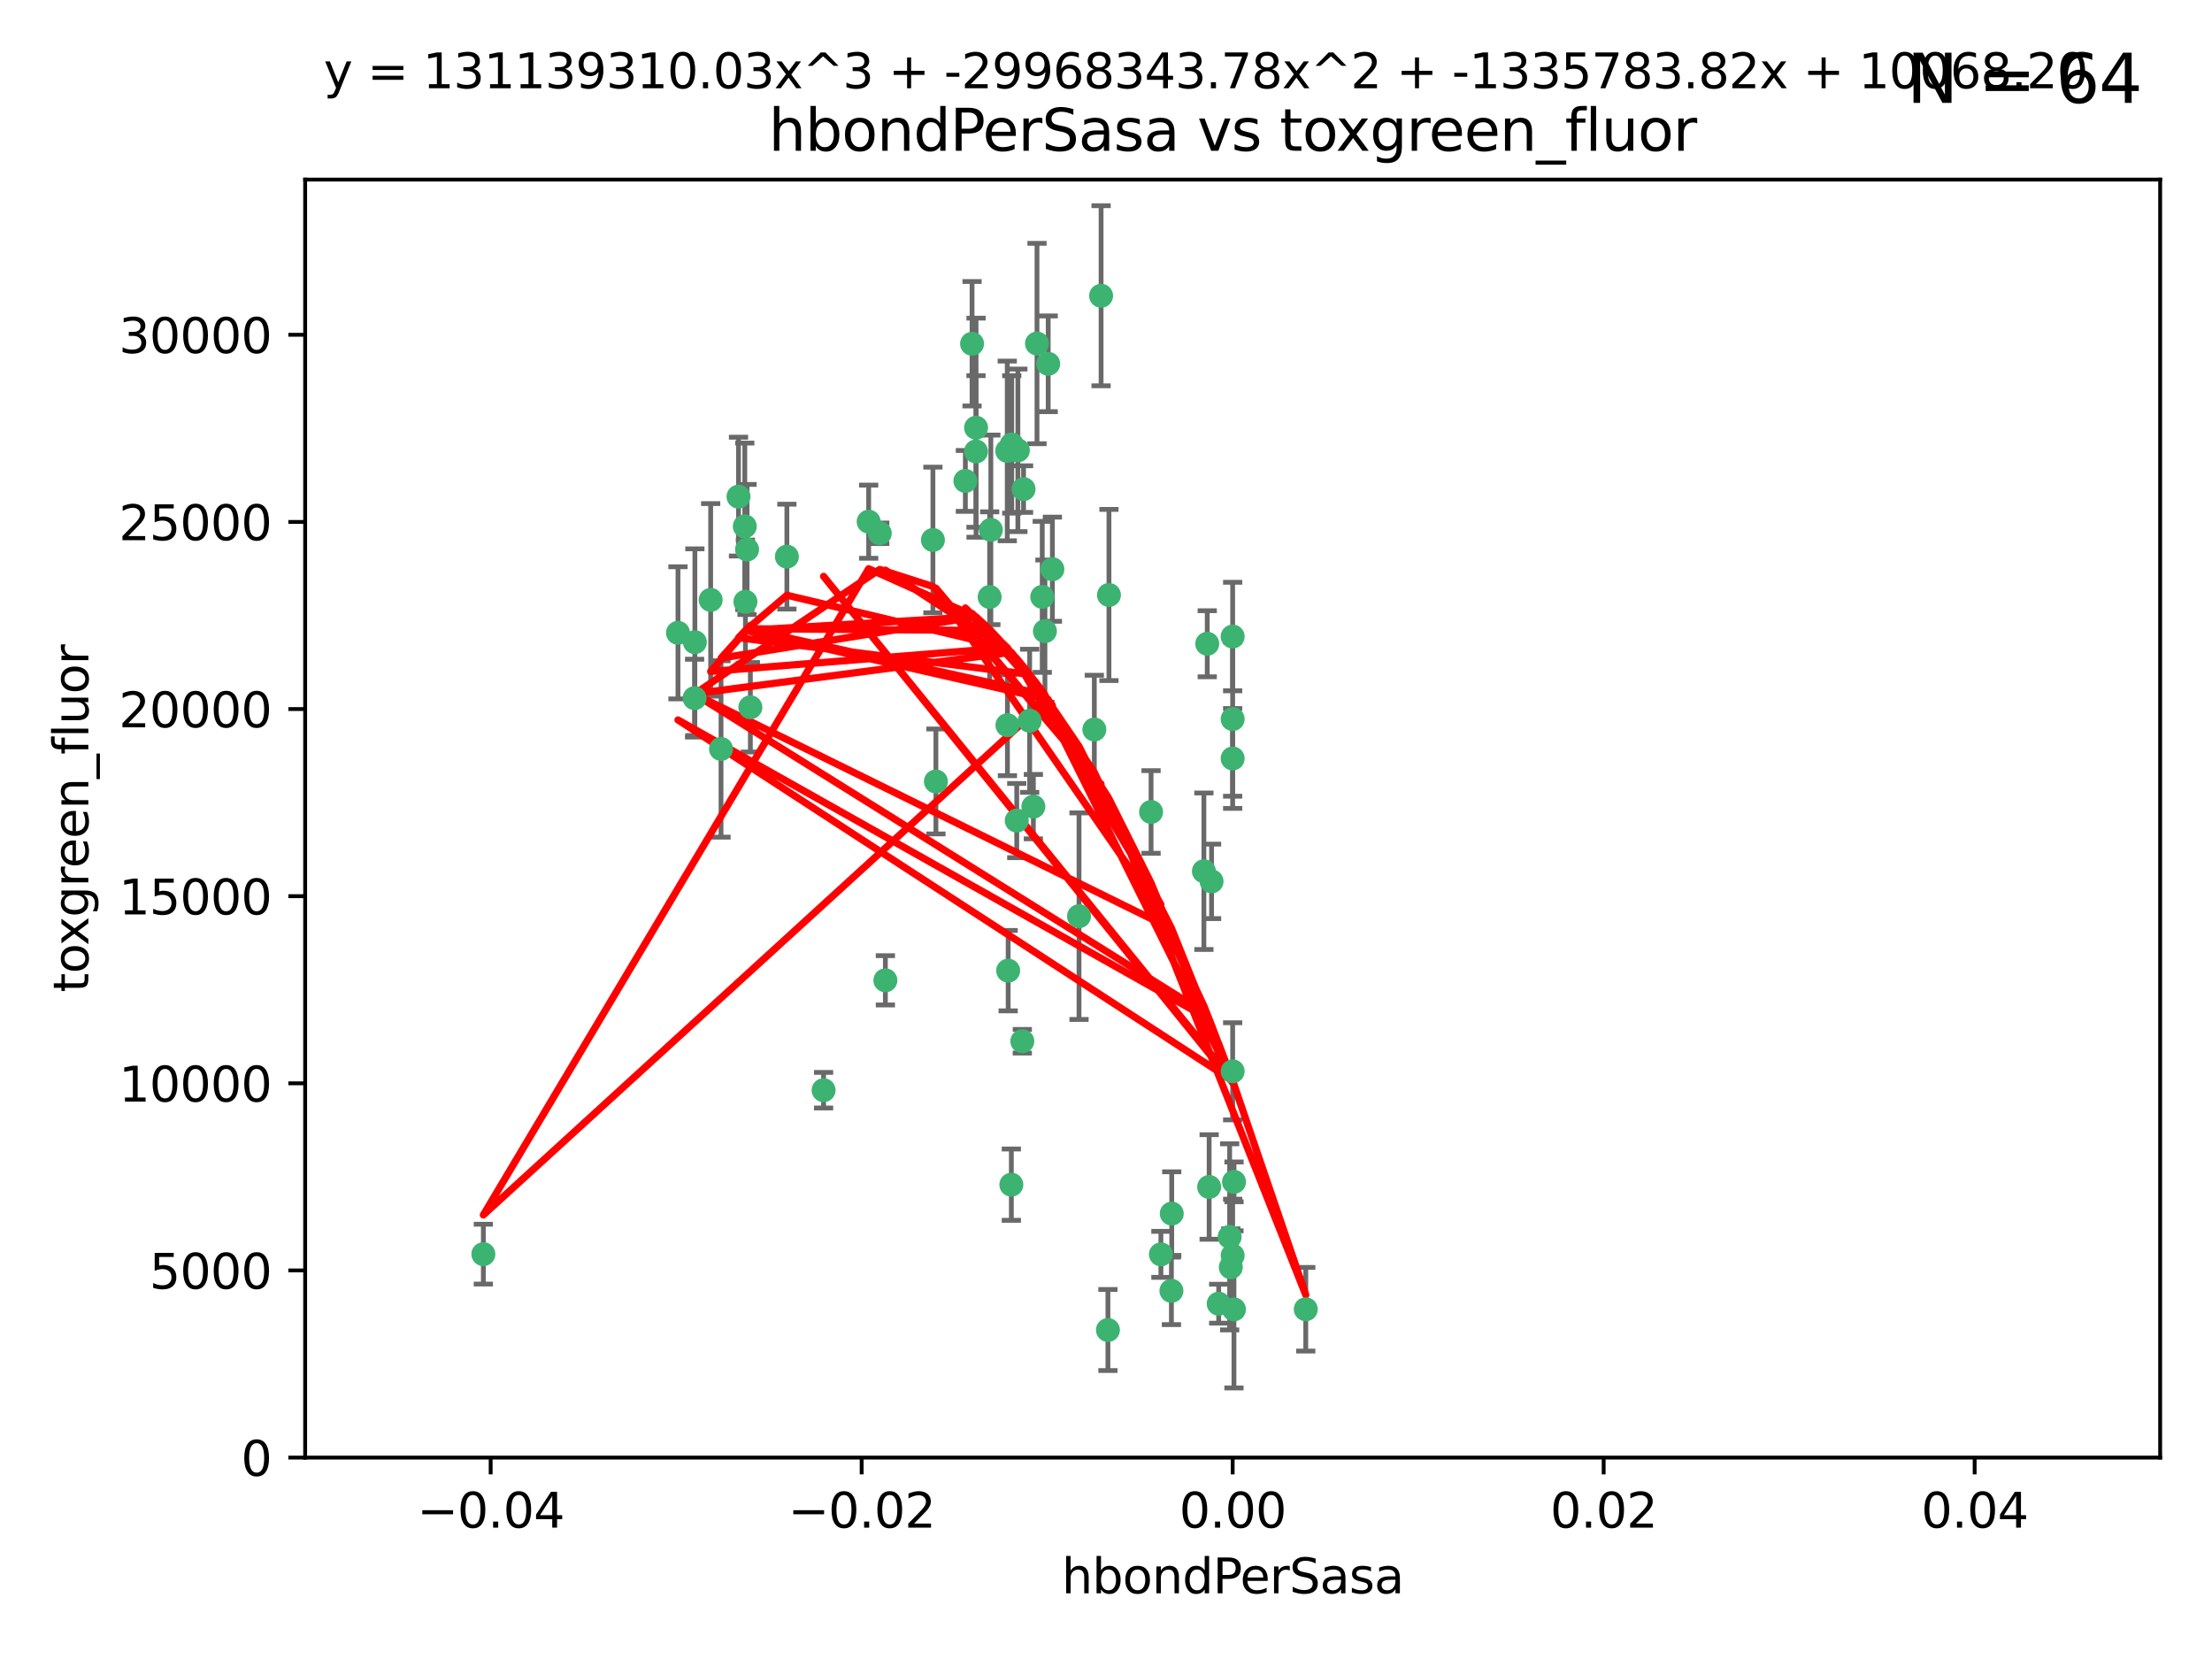 <?xml version="1.0" encoding="utf-8" standalone="no"?>
<!DOCTYPE svg PUBLIC "-//W3C//DTD SVG 1.1//EN"
  "http://www.w3.org/Graphics/SVG/1.1/DTD/svg11.dtd">
<svg xmlns:xlink="http://www.w3.org/1999/xlink" width="460.8pt" height="345.6pt" viewBox="0 0 460.8 345.6" xmlns="http://www.w3.org/2000/svg" version="1.1">
 <defs>
  <style type="text/css">*{stroke-linejoin: round; stroke-linecap: butt}</style>
 </defs>
 <g id="figure_1">
  <g id="patch_1">
   <path d="M 0 345.6 
L 460.8 345.6 
L 460.8 0 
L 0 0 
z
" style="fill: #ffffff"/>
  </g>
  <g id="axes_1">
   <g id="patch_2">
    <path d="M 63.571 303.64 
L 450 303.64 
L 450 37.411 
L 63.571 37.411 
z
" style="fill: #ffffff"/>
   </g>
   <g id="PathCollection_1">
    <defs>
     <path id="m642d49c613" d="M 0 1.118 
C 0.297 1.118 0.581 1 0.791 0.791 
C 1 0.581 1.118 0.297 1.118 0 
C 1.118 -0.297 1 -0.581 0.791 -0.791 
C 0.581 -1 0.297 -1.118 0 -1.118 
C -0.297 -1.118 -0.581 -1 -0.791 -0.791 
C -1 -0.581 -1.118 -0.297 -1.118 0 
C -1.118 0.297 -1 0.581 -0.791 0.791 
C -0.581 1 -0.297 1.118 0 1.118 
z
" style="stroke: #3cb371"/>
    </defs>
    <g clip-path="url(#p8beba8be7f)">
     <use xlink:href="#m642d49c613" x="216.026" y="71.562" style="fill: #3cb371; stroke: #3cb371"/>
     <use xlink:href="#m642d49c613" x="217.677" y="131.48" style="fill: #3cb371; stroke: #3cb371"/>
     <use xlink:href="#m642d49c613" x="155.626" y="114.467" style="fill: #3cb371; stroke: #3cb371"/>
     <use xlink:href="#m642d49c613" x="206.411" y="110.38" style="fill: #3cb371; stroke: #3cb371"/>
     <use xlink:href="#m642d49c613" x="203.329" y="89.097" style="fill: #3cb371; stroke: #3cb371"/>
     <use xlink:href="#m642d49c613" x="180.96" y="108.676" style="fill: #3cb371; stroke: #3cb371"/>
     <use xlink:href="#m642d49c613" x="100.691" y="261.259" style="fill: #3cb371; stroke: #3cb371"/>
     <use xlink:href="#m642d49c613" x="218.359" y="75.786" style="fill: #3cb371; stroke: #3cb371"/>
     <use xlink:href="#m642d49c613" x="155.286" y="125.356" style="fill: #3cb371; stroke: #3cb371"/>
     <use xlink:href="#m642d49c613" x="203.319" y="94.046" style="fill: #3cb371; stroke: #3cb371"/>
     <use xlink:href="#m642d49c613" x="150.202" y="156.019" style="fill: #3cb371; stroke: #3cb371"/>
     <use xlink:href="#m642d49c613" x="156.315" y="147.335" style="fill: #3cb371; stroke: #3cb371"/>
     <use xlink:href="#m642d49c613" x="148.044" y="124.965" style="fill: #3cb371; stroke: #3cb371"/>
     <use xlink:href="#m642d49c613" x="209.828" y="93.933" style="fill: #3cb371; stroke: #3cb371"/>
     <use xlink:href="#m642d49c613" x="163.922" y="115.953" style="fill: #3cb371; stroke: #3cb371"/>
     <use xlink:href="#m642d49c613" x="155.154" y="109.646" style="fill: #3cb371; stroke: #3cb371"/>
     <use xlink:href="#m642d49c613" x="153.844" y="103.453" style="fill: #3cb371; stroke: #3cb371"/>
     <use xlink:href="#m642d49c613" x="214.498" y="150.153" style="fill: #3cb371; stroke: #3cb371"/>
     <use xlink:href="#m642d49c613" x="212.043" y="93.812" style="fill: #3cb371; stroke: #3cb371"/>
     <use xlink:href="#m642d49c613" x="206.164" y="124.367" style="fill: #3cb371; stroke: #3cb371"/>
     <use xlink:href="#m642d49c613" x="211.807" y="170.94" style="fill: #3cb371; stroke: #3cb371"/>
     <use xlink:href="#m642d49c613" x="201.107" y="100.184" style="fill: #3cb371; stroke: #3cb371"/>
     <use xlink:href="#m642d49c613" x="219.231" y="118.577" style="fill: #3cb371; stroke: #3cb371"/>
     <use xlink:href="#m642d49c613" x="210.768" y="92.588" style="fill: #3cb371; stroke: #3cb371"/>
     <use xlink:href="#m642d49c613" x="241.838" y="261.303" style="fill: #3cb371; stroke: #3cb371"/>
     <use xlink:href="#m642d49c613" x="213.226" y="101.886" style="fill: #3cb371; stroke: #3cb371"/>
     <use xlink:href="#m642d49c613" x="217.118" y="124.337" style="fill: #3cb371; stroke: #3cb371"/>
     <use xlink:href="#m642d49c613" x="202.496" y="71.61" style="fill: #3cb371; stroke: #3cb371"/>
     <use xlink:href="#m642d49c613" x="209.868" y="151.067" style="fill: #3cb371; stroke: #3cb371"/>
     <use xlink:href="#m642d49c613" x="210.018" y="202.203" style="fill: #3cb371; stroke: #3cb371"/>
     <use xlink:href="#m642d49c613" x="184.442" y="204.22" style="fill: #3cb371; stroke: #3cb371"/>
     <use xlink:href="#m642d49c613" x="210.682" y="246.787" style="fill: #3cb371; stroke: #3cb371"/>
     <use xlink:href="#m642d49c613" x="144.756" y="133.776" style="fill: #3cb371; stroke: #3cb371"/>
     <use xlink:href="#m642d49c613" x="183.273" y="111.087" style="fill: #3cb371; stroke: #3cb371"/>
     <use xlink:href="#m642d49c613" x="194.344" y="112.487" style="fill: #3cb371; stroke: #3cb371"/>
     <use xlink:href="#m642d49c613" x="229.376" y="61.614" style="fill: #3cb371; stroke: #3cb371"/>
     <use xlink:href="#m642d49c613" x="194.968" y="162.792" style="fill: #3cb371; stroke: #3cb371"/>
     <use xlink:href="#m642d49c613" x="244.095" y="252.814" style="fill: #3cb371; stroke: #3cb371"/>
     <use xlink:href="#m642d49c613" x="144.699" y="145.439" style="fill: #3cb371; stroke: #3cb371"/>
     <use xlink:href="#m642d49c613" x="251.49" y="134.104" style="fill: #3cb371; stroke: #3cb371"/>
     <use xlink:href="#m642d49c613" x="251.887" y="247.267" style="fill: #3cb371; stroke: #3cb371"/>
     <use xlink:href="#m642d49c613" x="141.236" y="131.829" style="fill: #3cb371; stroke: #3cb371"/>
     <use xlink:href="#m642d49c613" x="256.786" y="132.603" style="fill: #3cb371; stroke: #3cb371"/>
     <use xlink:href="#m642d49c613" x="215.269" y="168.036" style="fill: #3cb371; stroke: #3cb371"/>
     <use xlink:href="#m642d49c613" x="224.78" y="190.856" style="fill: #3cb371; stroke: #3cb371"/>
     <use xlink:href="#m642d49c613" x="244.027" y="268.906" style="fill: #3cb371; stroke: #3cb371"/>
     <use xlink:href="#m642d49c613" x="256.397" y="263.993" style="fill: #3cb371; stroke: #3cb371"/>
     <use xlink:href="#m642d49c613" x="253.875" y="271.584" style="fill: #3cb371; stroke: #3cb371"/>
     <use xlink:href="#m642d49c613" x="230.801" y="277.063" style="fill: #3cb371; stroke: #3cb371"/>
     <use xlink:href="#m642d49c613" x="212.966" y="216.908" style="fill: #3cb371; stroke: #3cb371"/>
     <use xlink:href="#m642d49c613" x="227.97" y="151.97" style="fill: #3cb371; stroke: #3cb371"/>
     <use xlink:href="#m642d49c613" x="250.795" y="181.494" style="fill: #3cb371; stroke: #3cb371"/>
     <use xlink:href="#m642d49c613" x="252.392" y="183.606" style="fill: #3cb371; stroke: #3cb371"/>
     <use xlink:href="#m642d49c613" x="257.056" y="272.768" style="fill: #3cb371; stroke: #3cb371"/>
     <use xlink:href="#m642d49c613" x="256.786" y="223.176" style="fill: #3cb371; stroke: #3cb371"/>
     <use xlink:href="#m642d49c613" x="256.159" y="257.661" style="fill: #3cb371; stroke: #3cb371"/>
     <use xlink:href="#m642d49c613" x="256.786" y="149.795" style="fill: #3cb371; stroke: #3cb371"/>
     <use xlink:href="#m642d49c613" x="256.786" y="261.551" style="fill: #3cb371; stroke: #3cb371"/>
     <use xlink:href="#m642d49c613" x="272.013" y="272.741" style="fill: #3cb371; stroke: #3cb371"/>
     <use xlink:href="#m642d49c613" x="231.015" y="123.943" style="fill: #3cb371; stroke: #3cb371"/>
     <use xlink:href="#m642d49c613" x="239.788" y="169.147" style="fill: #3cb371; stroke: #3cb371"/>
     <use xlink:href="#m642d49c613" x="257.069" y="246.204" style="fill: #3cb371; stroke: #3cb371"/>
     <use xlink:href="#m642d49c613" x="171.569" y="227.107" style="fill: #3cb371; stroke: #3cb371"/>
     <use xlink:href="#m642d49c613" x="256.786" y="157.999" style="fill: #3cb371; stroke: #3cb371"/>
    </g>
   </g>
   <g id="matplotlib.axis_1">
    <g id="xtick_1">
     <g id="line2d_1">
      <defs>
       <path id="mda2a716494" d="M 0 0 
L 0 3.5 
" style="stroke: #000000; stroke-width: 0.8"/>
      </defs>
      <g>
       <use xlink:href="#mda2a716494" x="102.214" y="303.64" style="stroke: #000000; stroke-width: 0.8"/>
      </g>
     </g>
     <g id="text_1">
      <!-- −0.04 -->
      <g transform="translate(86.891 318.238)scale(0.1 -0.1)">
       <defs>
        <path id="DejaVuSans-2212" d="M 678 2272 
L 4684 2272 
L 4684 1741 
L 678 1741 
L 678 2272 
z
" transform="scale(0.016)"/>
        <path id="DejaVuSans-30" d="M 2034 4250 
Q 1547 4250 1301 3770 
Q 1056 3291 1056 2328 
Q 1056 1369 1301 889 
Q 1547 409 2034 409 
Q 2525 409 2770 889 
Q 3016 1369 3016 2328 
Q 3016 3291 2770 3770 
Q 2525 4250 2034 4250 
z
M 2034 4750 
Q 2819 4750 3233 4129 
Q 3647 3509 3647 2328 
Q 3647 1150 3233 529 
Q 2819 -91 2034 -91 
Q 1250 -91 836 529 
Q 422 1150 422 2328 
Q 422 3509 836 4129 
Q 1250 4750 2034 4750 
z
" transform="scale(0.016)"/>
        <path id="DejaVuSans-2e" d="M 684 794 
L 1344 794 
L 1344 0 
L 684 0 
L 684 794 
z
" transform="scale(0.016)"/>
        <path id="DejaVuSans-34" d="M 2419 4116 
L 825 1625 
L 2419 1625 
L 2419 4116 
z
M 2253 4666 
L 3047 4666 
L 3047 1625 
L 3713 1625 
L 3713 1100 
L 3047 1100 
L 3047 0 
L 2419 0 
L 2419 1100 
L 313 1100 
L 313 1709 
L 2253 4666 
z
" transform="scale(0.016)"/>
       </defs>
       <use xlink:href="#DejaVuSans-2212"/>
       <use xlink:href="#DejaVuSans-30" x="83.789"/>
       <use xlink:href="#DejaVuSans-2e" x="147.412"/>
       <use xlink:href="#DejaVuSans-30" x="179.199"/>
       <use xlink:href="#DejaVuSans-34" x="242.822"/>
      </g>
     </g>
    </g>
    <g id="xtick_2">
     <g id="line2d_2">
      <g>
       <use xlink:href="#mda2a716494" x="179.5" y="303.64" style="stroke: #000000; stroke-width: 0.8"/>
      </g>
     </g>
     <g id="text_2">
      <!-- −0.02 -->
      <g transform="translate(164.177 318.238)scale(0.1 -0.1)">
       <defs>
        <path id="DejaVuSans-32" d="M 1228 531 
L 3431 531 
L 3431 0 
L 469 0 
L 469 531 
Q 828 903 1448 1529 
Q 2069 2156 2228 2338 
Q 2531 2678 2651 2914 
Q 2772 3150 2772 3378 
Q 2772 3750 2511 3984 
Q 2250 4219 1831 4219 
Q 1534 4219 1204 4116 
Q 875 4013 500 3803 
L 500 4441 
Q 881 4594 1212 4672 
Q 1544 4750 1819 4750 
Q 2544 4750 2975 4387 
Q 3406 4025 3406 3419 
Q 3406 3131 3298 2873 
Q 3191 2616 2906 2266 
Q 2828 2175 2409 1742 
Q 1991 1309 1228 531 
z
" transform="scale(0.016)"/>
       </defs>
       <use xlink:href="#DejaVuSans-2212"/>
       <use xlink:href="#DejaVuSans-30" x="83.789"/>
       <use xlink:href="#DejaVuSans-2e" x="147.412"/>
       <use xlink:href="#DejaVuSans-30" x="179.199"/>
       <use xlink:href="#DejaVuSans-32" x="242.822"/>
      </g>
     </g>
    </g>
    <g id="xtick_3">
     <g id="line2d_3">
      <g>
       <use xlink:href="#mda2a716494" x="256.786" y="303.64" style="stroke: #000000; stroke-width: 0.8"/>
      </g>
     </g>
     <g id="text_3">
      <!-- 0.00 -->
      <g transform="translate(245.653 318.238)scale(0.1 -0.1)">
       <use xlink:href="#DejaVuSans-30"/>
       <use xlink:href="#DejaVuSans-2e" x="63.623"/>
       <use xlink:href="#DejaVuSans-30" x="95.41"/>
       <use xlink:href="#DejaVuSans-30" x="159.033"/>
      </g>
     </g>
    </g>
    <g id="xtick_4">
     <g id="line2d_4">
      <g>
       <use xlink:href="#mda2a716494" x="334.071" y="303.64" style="stroke: #000000; stroke-width: 0.8"/>
      </g>
     </g>
     <g id="text_4">
      <!-- 0.02 -->
      <g transform="translate(322.939 318.238)scale(0.1 -0.1)">
       <use xlink:href="#DejaVuSans-30"/>
       <use xlink:href="#DejaVuSans-2e" x="63.623"/>
       <use xlink:href="#DejaVuSans-30" x="95.41"/>
       <use xlink:href="#DejaVuSans-32" x="159.033"/>
      </g>
     </g>
    </g>
    <g id="xtick_5">
     <g id="line2d_5">
      <g>
       <use xlink:href="#mda2a716494" x="411.357" y="303.64" style="stroke: #000000; stroke-width: 0.8"/>
      </g>
     </g>
     <g id="text_5">
      <!-- 0.04 -->
      <g transform="translate(400.224 318.238)scale(0.1 -0.1)">
       <use xlink:href="#DejaVuSans-30"/>
       <use xlink:href="#DejaVuSans-2e" x="63.623"/>
       <use xlink:href="#DejaVuSans-30" x="95.41"/>
       <use xlink:href="#DejaVuSans-34" x="159.033"/>
      </g>
     </g>
    </g>
    <g id="text_6">
     <!-- hbondPerSasa -->
     <g transform="translate(221.168 331.917)scale(0.1 -0.1)">
      <defs>
       <path id="DejaVuSans-68" d="M 3513 2113 
L 3513 0 
L 2938 0 
L 2938 2094 
Q 2938 2591 2744 2837 
Q 2550 3084 2163 3084 
Q 1697 3084 1428 2787 
Q 1159 2491 1159 1978 
L 1159 0 
L 581 0 
L 581 4863 
L 1159 4863 
L 1159 2956 
Q 1366 3272 1645 3428 
Q 1925 3584 2291 3584 
Q 2894 3584 3203 3211 
Q 3513 2838 3513 2113 
z
" transform="scale(0.016)"/>
       <path id="DejaVuSans-62" d="M 3116 1747 
Q 3116 2381 2855 2742 
Q 2594 3103 2138 3103 
Q 1681 3103 1420 2742 
Q 1159 2381 1159 1747 
Q 1159 1113 1420 752 
Q 1681 391 2138 391 
Q 2594 391 2855 752 
Q 3116 1113 3116 1747 
z
M 1159 2969 
Q 1341 3281 1617 3432 
Q 1894 3584 2278 3584 
Q 2916 3584 3314 3078 
Q 3713 2572 3713 1747 
Q 3713 922 3314 415 
Q 2916 -91 2278 -91 
Q 1894 -91 1617 61 
Q 1341 213 1159 525 
L 1159 0 
L 581 0 
L 581 4863 
L 1159 4863 
L 1159 2969 
z
" transform="scale(0.016)"/>
       <path id="DejaVuSans-6f" d="M 1959 3097 
Q 1497 3097 1228 2736 
Q 959 2375 959 1747 
Q 959 1119 1226 758 
Q 1494 397 1959 397 
Q 2419 397 2687 759 
Q 2956 1122 2956 1747 
Q 2956 2369 2687 2733 
Q 2419 3097 1959 3097 
z
M 1959 3584 
Q 2709 3584 3137 3096 
Q 3566 2609 3566 1747 
Q 3566 888 3137 398 
Q 2709 -91 1959 -91 
Q 1206 -91 779 398 
Q 353 888 353 1747 
Q 353 2609 779 3096 
Q 1206 3584 1959 3584 
z
" transform="scale(0.016)"/>
       <path id="DejaVuSans-6e" d="M 3513 2113 
L 3513 0 
L 2938 0 
L 2938 2094 
Q 2938 2591 2744 2837 
Q 2550 3084 2163 3084 
Q 1697 3084 1428 2787 
Q 1159 2491 1159 1978 
L 1159 0 
L 581 0 
L 581 3500 
L 1159 3500 
L 1159 2956 
Q 1366 3272 1645 3428 
Q 1925 3584 2291 3584 
Q 2894 3584 3203 3211 
Q 3513 2838 3513 2113 
z
" transform="scale(0.016)"/>
       <path id="DejaVuSans-64" d="M 2906 2969 
L 2906 4863 
L 3481 4863 
L 3481 0 
L 2906 0 
L 2906 525 
Q 2725 213 2448 61 
Q 2172 -91 1784 -91 
Q 1150 -91 751 415 
Q 353 922 353 1747 
Q 353 2572 751 3078 
Q 1150 3584 1784 3584 
Q 2172 3584 2448 3432 
Q 2725 3281 2906 2969 
z
M 947 1747 
Q 947 1113 1208 752 
Q 1469 391 1925 391 
Q 2381 391 2643 752 
Q 2906 1113 2906 1747 
Q 2906 2381 2643 2742 
Q 2381 3103 1925 3103 
Q 1469 3103 1208 2742 
Q 947 2381 947 1747 
z
" transform="scale(0.016)"/>
       <path id="DejaVuSans-50" d="M 1259 4147 
L 1259 2394 
L 2053 2394 
Q 2494 2394 2734 2622 
Q 2975 2850 2975 3272 
Q 2975 3691 2734 3919 
Q 2494 4147 2053 4147 
L 1259 4147 
z
M 628 4666 
L 2053 4666 
Q 2838 4666 3239 4311 
Q 3641 3956 3641 3272 
Q 3641 2581 3239 2228 
Q 2838 1875 2053 1875 
L 1259 1875 
L 1259 0 
L 628 0 
L 628 4666 
z
" transform="scale(0.016)"/>
       <path id="DejaVuSans-65" d="M 3597 1894 
L 3597 1613 
L 953 1613 
Q 991 1019 1311 708 
Q 1631 397 2203 397 
Q 2534 397 2845 478 
Q 3156 559 3463 722 
L 3463 178 
Q 3153 47 2828 -22 
Q 2503 -91 2169 -91 
Q 1331 -91 842 396 
Q 353 884 353 1716 
Q 353 2575 817 3079 
Q 1281 3584 2069 3584 
Q 2775 3584 3186 3129 
Q 3597 2675 3597 1894 
z
M 3022 2063 
Q 3016 2534 2758 2815 
Q 2500 3097 2075 3097 
Q 1594 3097 1305 2825 
Q 1016 2553 972 2059 
L 3022 2063 
z
" transform="scale(0.016)"/>
       <path id="DejaVuSans-72" d="M 2631 2963 
Q 2534 3019 2420 3045 
Q 2306 3072 2169 3072 
Q 1681 3072 1420 2755 
Q 1159 2438 1159 1844 
L 1159 0 
L 581 0 
L 581 3500 
L 1159 3500 
L 1159 2956 
Q 1341 3275 1631 3429 
Q 1922 3584 2338 3584 
Q 2397 3584 2469 3576 
Q 2541 3569 2628 3553 
L 2631 2963 
z
" transform="scale(0.016)"/>
       <path id="DejaVuSans-53" d="M 3425 4513 
L 3425 3897 
Q 3066 4069 2747 4153 
Q 2428 4238 2131 4238 
Q 1616 4238 1336 4038 
Q 1056 3838 1056 3469 
Q 1056 3159 1242 3001 
Q 1428 2844 1947 2747 
L 2328 2669 
Q 3034 2534 3370 2195 
Q 3706 1856 3706 1288 
Q 3706 609 3251 259 
Q 2797 -91 1919 -91 
Q 1588 -91 1214 -16 
Q 841 59 441 206 
L 441 856 
Q 825 641 1194 531 
Q 1563 422 1919 422 
Q 2459 422 2753 634 
Q 3047 847 3047 1241 
Q 3047 1584 2836 1778 
Q 2625 1972 2144 2069 
L 1759 2144 
Q 1053 2284 737 2584 
Q 422 2884 422 3419 
Q 422 4038 858 4394 
Q 1294 4750 2059 4750 
Q 2388 4750 2728 4690 
Q 3069 4631 3425 4513 
z
" transform="scale(0.016)"/>
       <path id="DejaVuSans-61" d="M 2194 1759 
Q 1497 1759 1228 1600 
Q 959 1441 959 1056 
Q 959 750 1161 570 
Q 1363 391 1709 391 
Q 2188 391 2477 730 
Q 2766 1069 2766 1631 
L 2766 1759 
L 2194 1759 
z
M 3341 1997 
L 3341 0 
L 2766 0 
L 2766 531 
Q 2569 213 2275 61 
Q 1981 -91 1556 -91 
Q 1019 -91 701 211 
Q 384 513 384 1019 
Q 384 1609 779 1909 
Q 1175 2209 1959 2209 
L 2766 2209 
L 2766 2266 
Q 2766 2663 2505 2880 
Q 2244 3097 1772 3097 
Q 1472 3097 1187 3025 
Q 903 2953 641 2809 
L 641 3341 
Q 956 3463 1253 3523 
Q 1550 3584 1831 3584 
Q 2591 3584 2966 3190 
Q 3341 2797 3341 1997 
z
" transform="scale(0.016)"/>
       <path id="DejaVuSans-73" d="M 2834 3397 
L 2834 2853 
Q 2591 2978 2328 3040 
Q 2066 3103 1784 3103 
Q 1356 3103 1142 2972 
Q 928 2841 928 2578 
Q 928 2378 1081 2264 
Q 1234 2150 1697 2047 
L 1894 2003 
Q 2506 1872 2764 1633 
Q 3022 1394 3022 966 
Q 3022 478 2636 193 
Q 2250 -91 1575 -91 
Q 1294 -91 989 -36 
Q 684 19 347 128 
L 347 722 
Q 666 556 975 473 
Q 1284 391 1588 391 
Q 1994 391 2212 530 
Q 2431 669 2431 922 
Q 2431 1156 2273 1281 
Q 2116 1406 1581 1522 
L 1381 1569 
Q 847 1681 609 1914 
Q 372 2147 372 2553 
Q 372 3047 722 3315 
Q 1072 3584 1716 3584 
Q 2034 3584 2315 3537 
Q 2597 3491 2834 3397 
z
" transform="scale(0.016)"/>
      </defs>
      <use xlink:href="#DejaVuSans-68"/>
      <use xlink:href="#DejaVuSans-62" x="63.379"/>
      <use xlink:href="#DejaVuSans-6f" x="126.855"/>
      <use xlink:href="#DejaVuSans-6e" x="188.037"/>
      <use xlink:href="#DejaVuSans-64" x="251.416"/>
      <use xlink:href="#DejaVuSans-50" x="314.893"/>
      <use xlink:href="#DejaVuSans-65" x="371.57"/>
      <use xlink:href="#DejaVuSans-72" x="433.094"/>
      <use xlink:href="#DejaVuSans-53" x="474.207"/>
      <use xlink:href="#DejaVuSans-61" x="537.684"/>
      <use xlink:href="#DejaVuSans-73" x="598.963"/>
      <use xlink:href="#DejaVuSans-61" x="651.062"/>
     </g>
    </g>
   </g>
   <g id="matplotlib.axis_2">
    <g id="ytick_1">
     <g id="line2d_6">
      <defs>
       <path id="m6020c71ecf" d="M 0 0 
L -3.5 0 
" style="stroke: #000000; stroke-width: 0.8"/>
      </defs>
      <g>
       <use xlink:href="#m6020c71ecf" x="63.571" y="303.64" style="stroke: #000000; stroke-width: 0.8"/>
      </g>
     </g>
     <g id="text_7">
      <!-- 0 -->
      <g transform="translate(50.209 307.439)scale(0.1 -0.1)">
       <use xlink:href="#DejaVuSans-30"/>
      </g>
     </g>
    </g>
    <g id="ytick_2">
     <g id="line2d_7">
      <g>
       <use xlink:href="#m6020c71ecf" x="63.571" y="264.657" style="stroke: #000000; stroke-width: 0.8"/>
      </g>
     </g>
     <g id="text_8">
      <!-- 5000 -->
      <g transform="translate(31.121 268.457)scale(0.1 -0.1)">
       <defs>
        <path id="DejaVuSans-35" d="M 691 4666 
L 3169 4666 
L 3169 4134 
L 1269 4134 
L 1269 2991 
Q 1406 3038 1543 3061 
Q 1681 3084 1819 3084 
Q 2600 3084 3056 2656 
Q 3513 2228 3513 1497 
Q 3513 744 3044 326 
Q 2575 -91 1722 -91 
Q 1428 -91 1123 -41 
Q 819 9 494 109 
L 494 744 
Q 775 591 1075 516 
Q 1375 441 1709 441 
Q 2250 441 2565 725 
Q 2881 1009 2881 1497 
Q 2881 1984 2565 2268 
Q 2250 2553 1709 2553 
Q 1456 2553 1204 2497 
Q 953 2441 691 2322 
L 691 4666 
z
" transform="scale(0.016)"/>
       </defs>
       <use xlink:href="#DejaVuSans-35"/>
       <use xlink:href="#DejaVuSans-30" x="63.623"/>
       <use xlink:href="#DejaVuSans-30" x="127.246"/>
       <use xlink:href="#DejaVuSans-30" x="190.869"/>
      </g>
     </g>
    </g>
    <g id="ytick_3">
     <g id="line2d_8">
      <g>
       <use xlink:href="#m6020c71ecf" x="63.571" y="225.675" style="stroke: #000000; stroke-width: 0.8"/>
      </g>
     </g>
     <g id="text_9">
      <!-- 10000 -->
      <g transform="translate(24.759 229.474)scale(0.1 -0.1)">
       <defs>
        <path id="DejaVuSans-31" d="M 794 531 
L 1825 531 
L 1825 4091 
L 703 3866 
L 703 4441 
L 1819 4666 
L 2450 4666 
L 2450 531 
L 3481 531 
L 3481 0 
L 794 0 
L 794 531 
z
" transform="scale(0.016)"/>
       </defs>
       <use xlink:href="#DejaVuSans-31"/>
       <use xlink:href="#DejaVuSans-30" x="63.623"/>
       <use xlink:href="#DejaVuSans-30" x="127.246"/>
       <use xlink:href="#DejaVuSans-30" x="190.869"/>
       <use xlink:href="#DejaVuSans-30" x="254.492"/>
      </g>
     </g>
    </g>
    <g id="ytick_4">
     <g id="line2d_9">
      <g>
       <use xlink:href="#m6020c71ecf" x="63.571" y="186.692" style="stroke: #000000; stroke-width: 0.8"/>
      </g>
     </g>
     <g id="text_10">
      <!-- 15000 -->
      <g transform="translate(24.759 190.492)scale(0.1 -0.1)">
       <use xlink:href="#DejaVuSans-31"/>
       <use xlink:href="#DejaVuSans-35" x="63.623"/>
       <use xlink:href="#DejaVuSans-30" x="127.246"/>
       <use xlink:href="#DejaVuSans-30" x="190.869"/>
       <use xlink:href="#DejaVuSans-30" x="254.492"/>
      </g>
     </g>
    </g>
    <g id="ytick_5">
     <g id="line2d_10">
      <g>
       <use xlink:href="#m6020c71ecf" x="63.571" y="147.71" style="stroke: #000000; stroke-width: 0.8"/>
      </g>
     </g>
     <g id="text_11">
      <!-- 20000 -->
      <g transform="translate(24.759 151.509)scale(0.1 -0.1)">
       <use xlink:href="#DejaVuSans-32"/>
       <use xlink:href="#DejaVuSans-30" x="63.623"/>
       <use xlink:href="#DejaVuSans-30" x="127.246"/>
       <use xlink:href="#DejaVuSans-30" x="190.869"/>
       <use xlink:href="#DejaVuSans-30" x="254.492"/>
      </g>
     </g>
    </g>
    <g id="ytick_6">
     <g id="line2d_11">
      <g>
       <use xlink:href="#m6020c71ecf" x="63.571" y="108.727" style="stroke: #000000; stroke-width: 0.8"/>
      </g>
     </g>
     <g id="text_12">
      <!-- 25000 -->
      <g transform="translate(24.759 112.527)scale(0.1 -0.1)">
       <use xlink:href="#DejaVuSans-32"/>
       <use xlink:href="#DejaVuSans-35" x="63.623"/>
       <use xlink:href="#DejaVuSans-30" x="127.246"/>
       <use xlink:href="#DejaVuSans-30" x="190.869"/>
       <use xlink:href="#DejaVuSans-30" x="254.492"/>
      </g>
     </g>
    </g>
    <g id="ytick_7">
     <g id="line2d_12">
      <g>
       <use xlink:href="#m6020c71ecf" x="63.571" y="69.745" style="stroke: #000000; stroke-width: 0.8"/>
      </g>
     </g>
     <g id="text_13">
      <!-- 30000 -->
      <g transform="translate(24.759 73.544)scale(0.1 -0.1)">
       <defs>
        <path id="DejaVuSans-33" d="M 2597 2516 
Q 3050 2419 3304 2112 
Q 3559 1806 3559 1356 
Q 3559 666 3084 287 
Q 2609 -91 1734 -91 
Q 1441 -91 1130 -33 
Q 819 25 488 141 
L 488 750 
Q 750 597 1062 519 
Q 1375 441 1716 441 
Q 2309 441 2620 675 
Q 2931 909 2931 1356 
Q 2931 1769 2642 2001 
Q 2353 2234 1838 2234 
L 1294 2234 
L 1294 2753 
L 1863 2753 
Q 2328 2753 2575 2939 
Q 2822 3125 2822 3475 
Q 2822 3834 2567 4026 
Q 2313 4219 1838 4219 
Q 1578 4219 1281 4162 
Q 984 4106 628 3988 
L 628 4550 
Q 988 4650 1302 4700 
Q 1616 4750 1894 4750 
Q 2613 4750 3031 4423 
Q 3450 4097 3450 3541 
Q 3450 3153 3228 2886 
Q 3006 2619 2597 2516 
z
" transform="scale(0.016)"/>
       </defs>
       <use xlink:href="#DejaVuSans-33"/>
       <use xlink:href="#DejaVuSans-30" x="63.623"/>
       <use xlink:href="#DejaVuSans-30" x="127.246"/>
       <use xlink:href="#DejaVuSans-30" x="190.869"/>
       <use xlink:href="#DejaVuSans-30" x="254.492"/>
      </g>
     </g>
    </g>
    <g id="text_14">
     <!-- toxgreen_fluor -->
     <g transform="translate(18.401 206.72)rotate(-90)scale(0.1 -0.1)">
      <defs>
       <path id="DejaVuSans-74" d="M 1172 4494 
L 1172 3500 
L 2356 3500 
L 2356 3053 
L 1172 3053 
L 1172 1153 
Q 1172 725 1289 603 
Q 1406 481 1766 481 
L 2356 481 
L 2356 0 
L 1766 0 
Q 1100 0 847 248 
Q 594 497 594 1153 
L 594 3053 
L 172 3053 
L 172 3500 
L 594 3500 
L 594 4494 
L 1172 4494 
z
" transform="scale(0.016)"/>
       <path id="DejaVuSans-78" d="M 3513 3500 
L 2247 1797 
L 3578 0 
L 2900 0 
L 1881 1375 
L 863 0 
L 184 0 
L 1544 1831 
L 300 3500 
L 978 3500 
L 1906 2253 
L 2834 3500 
L 3513 3500 
z
" transform="scale(0.016)"/>
       <path id="DejaVuSans-67" d="M 2906 1791 
Q 2906 2416 2648 2759 
Q 2391 3103 1925 3103 
Q 1463 3103 1205 2759 
Q 947 2416 947 1791 
Q 947 1169 1205 825 
Q 1463 481 1925 481 
Q 2391 481 2648 825 
Q 2906 1169 2906 1791 
z
M 3481 434 
Q 3481 -459 3084 -895 
Q 2688 -1331 1869 -1331 
Q 1566 -1331 1297 -1286 
Q 1028 -1241 775 -1147 
L 775 -588 
Q 1028 -725 1275 -790 
Q 1522 -856 1778 -856 
Q 2344 -856 2625 -561 
Q 2906 -266 2906 331 
L 2906 616 
Q 2728 306 2450 153 
Q 2172 0 1784 0 
Q 1141 0 747 490 
Q 353 981 353 1791 
Q 353 2603 747 3093 
Q 1141 3584 1784 3584 
Q 2172 3584 2450 3431 
Q 2728 3278 2906 2969 
L 2906 3500 
L 3481 3500 
L 3481 434 
z
" transform="scale(0.016)"/>
       <path id="DejaVuSans-5f" d="M 3263 -1063 
L 3263 -1509 
L -63 -1509 
L -63 -1063 
L 3263 -1063 
z
" transform="scale(0.016)"/>
       <path id="DejaVuSans-66" d="M 2375 4863 
L 2375 4384 
L 1825 4384 
Q 1516 4384 1395 4259 
Q 1275 4134 1275 3809 
L 1275 3500 
L 2222 3500 
L 2222 3053 
L 1275 3053 
L 1275 0 
L 697 0 
L 697 3053 
L 147 3053 
L 147 3500 
L 697 3500 
L 697 3744 
Q 697 4328 969 4595 
Q 1241 4863 1831 4863 
L 2375 4863 
z
" transform="scale(0.016)"/>
       <path id="DejaVuSans-6c" d="M 603 4863 
L 1178 4863 
L 1178 0 
L 603 0 
L 603 4863 
z
" transform="scale(0.016)"/>
       <path id="DejaVuSans-75" d="M 544 1381 
L 544 3500 
L 1119 3500 
L 1119 1403 
Q 1119 906 1312 657 
Q 1506 409 1894 409 
Q 2359 409 2629 706 
Q 2900 1003 2900 1516 
L 2900 3500 
L 3475 3500 
L 3475 0 
L 2900 0 
L 2900 538 
Q 2691 219 2414 64 
Q 2138 -91 1772 -91 
Q 1169 -91 856 284 
Q 544 659 544 1381 
z
M 1991 3584 
L 1991 3584 
z
" transform="scale(0.016)"/>
      </defs>
      <use xlink:href="#DejaVuSans-74"/>
      <use xlink:href="#DejaVuSans-6f" x="39.209"/>
      <use xlink:href="#DejaVuSans-78" x="97.266"/>
      <use xlink:href="#DejaVuSans-67" x="156.445"/>
      <use xlink:href="#DejaVuSans-72" x="219.922"/>
      <use xlink:href="#DejaVuSans-65" x="258.785"/>
      <use xlink:href="#DejaVuSans-65" x="320.309"/>
      <use xlink:href="#DejaVuSans-6e" x="381.832"/>
      <use xlink:href="#DejaVuSans-5f" x="445.211"/>
      <use xlink:href="#DejaVuSans-66" x="495.211"/>
      <use xlink:href="#DejaVuSans-6c" x="530.416"/>
      <use xlink:href="#DejaVuSans-75" x="558.199"/>
      <use xlink:href="#DejaVuSans-6f" x="621.578"/>
      <use xlink:href="#DejaVuSans-72" x="682.76"/>
     </g>
    </g>
   </g>
   <g id="LineCollection_1">
    <path d="M 216.026 92.434 
L 216.026 50.691 
" clip-path="url(#p8beba8be7f)" style="fill: none; stroke: #696969"/>
    <path d="M 217.677 146.307 
L 217.677 116.654 
" clip-path="url(#p8beba8be7f)" style="fill: none; stroke: #696969"/>
    <path d="M 155.626 128.017 
L 155.626 100.917 
" clip-path="url(#p8beba8be7f)" style="fill: none; stroke: #696969"/>
    <path d="M 206.411 130.124 
L 206.411 90.636 
" clip-path="url(#p8beba8be7f)" style="fill: none; stroke: #696969"/>
    <path d="M 203.329 111.917 
L 203.329 66.277 
" clip-path="url(#p8beba8be7f)" style="fill: none; stroke: #696969"/>
    <path d="M 180.96 116.296 
L 180.96 101.057 
" clip-path="url(#p8beba8be7f)" style="fill: none; stroke: #696969"/>
    <path d="M 100.691 267.49 
L 100.691 255.028 
" clip-path="url(#p8beba8be7f)" style="fill: none; stroke: #696969"/>
    <path d="M 218.359 85.756 
L 218.359 65.815 
" clip-path="url(#p8beba8be7f)" style="fill: none; stroke: #696969"/>
    <path d="M 155.286 138.211 
L 155.286 112.501 
" clip-path="url(#p8beba8be7f)" style="fill: none; stroke: #696969"/>
    <path d="M 203.319 109.836 
L 203.319 78.257 
" clip-path="url(#p8beba8be7f)" style="fill: none; stroke: #696969"/>
    <path d="M 150.202 174.39 
L 150.202 137.647 
" clip-path="url(#p8beba8be7f)" style="fill: none; stroke: #696969"/>
    <path d="M 156.315 156.65 
L 156.315 138.02 
" clip-path="url(#p8beba8be7f)" style="fill: none; stroke: #696969"/>
    <path d="M 148.044 145.018 
L 148.044 104.912 
" clip-path="url(#p8beba8be7f)" style="fill: none; stroke: #696969"/>
    <path d="M 209.828 112.649 
L 209.828 75.218 
" clip-path="url(#p8beba8be7f)" style="fill: none; stroke: #696969"/>
    <path d="M 163.922 126.872 
L 163.922 105.035 
" clip-path="url(#p8beba8be7f)" style="fill: none; stroke: #696969"/>
    <path d="M 155.154 126.988 
L 155.154 92.305 
" clip-path="url(#p8beba8be7f)" style="fill: none; stroke: #696969"/>
    <path d="M 153.844 115.826 
L 153.844 91.08 
" clip-path="url(#p8beba8be7f)" style="fill: none; stroke: #696969"/>
    <path d="M 214.498 165.057 
L 214.498 135.25 
" clip-path="url(#p8beba8be7f)" style="fill: none; stroke: #696969"/>
    <path d="M 212.043 110.745 
L 212.043 76.878 
" clip-path="url(#p8beba8be7f)" style="fill: none; stroke: #696969"/>
    <path d="M 206.164 142.114 
L 206.164 106.621 
" clip-path="url(#p8beba8be7f)" style="fill: none; stroke: #696969"/>
    <path d="M 211.807 178.667 
L 211.807 163.212 
" clip-path="url(#p8beba8be7f)" style="fill: none; stroke: #696969"/>
    <path d="M 201.107 106.525 
L 201.107 93.844 
" clip-path="url(#p8beba8be7f)" style="fill: none; stroke: #696969"/>
    <path d="M 219.231 129.424 
L 219.231 107.731 
" clip-path="url(#p8beba8be7f)" style="fill: none; stroke: #696969"/>
    <path d="M 210.768 106.902 
L 210.768 78.274 
" clip-path="url(#p8beba8be7f)" style="fill: none; stroke: #696969"/>
    <path d="M 241.838 266.097 
L 241.838 256.51 
" clip-path="url(#p8beba8be7f)" style="fill: none; stroke: #696969"/>
    <path d="M 213.226 106.741 
L 213.226 97.032 
" clip-path="url(#p8beba8be7f)" style="fill: none; stroke: #696969"/>
    <path d="M 217.118 140.07 
L 217.118 108.604 
" clip-path="url(#p8beba8be7f)" style="fill: none; stroke: #696969"/>
    <path d="M 202.496 84.576 
L 202.496 58.645 
" clip-path="url(#p8beba8be7f)" style="fill: none; stroke: #696969"/>
    <path d="M 209.868 161.588 
L 209.868 140.547 
" clip-path="url(#p8beba8be7f)" style="fill: none; stroke: #696969"/>
    <path d="M 210.018 210.579 
L 210.018 193.826 
" clip-path="url(#p8beba8be7f)" style="fill: none; stroke: #696969"/>
    <path d="M 184.442 209.352 
L 184.442 199.087 
" clip-path="url(#p8beba8be7f)" style="fill: none; stroke: #696969"/>
    <path d="M 210.682 254.215 
L 210.682 239.358 
" clip-path="url(#p8beba8be7f)" style="fill: none; stroke: #696969"/>
    <path d="M 144.756 153.222 
L 144.756 114.33 
" clip-path="url(#p8beba8be7f)" style="fill: none; stroke: #696969"/>
    <path d="M 183.273 113.226 
L 183.273 108.949 
" clip-path="url(#p8beba8be7f)" style="fill: none; stroke: #696969"/>
    <path d="M 194.344 127.655 
L 194.344 97.319 
" clip-path="url(#p8beba8be7f)" style="fill: none; stroke: #696969"/>
    <path d="M 229.376 80.373 
L 229.376 42.855 
" clip-path="url(#p8beba8be7f)" style="fill: none; stroke: #696969"/>
    <path d="M 194.968 173.718 
L 194.968 151.865 
" clip-path="url(#p8beba8be7f)" style="fill: none; stroke: #696969"/>
    <path d="M 244.095 261.522 
L 244.095 244.105 
" clip-path="url(#p8beba8be7f)" style="fill: none; stroke: #696969"/>
    <path d="M 144.699 153.546 
L 144.699 137.331 
" clip-path="url(#p8beba8be7f)" style="fill: none; stroke: #696969"/>
    <path d="M 251.49 140.983 
L 251.49 127.226 
" clip-path="url(#p8beba8be7f)" style="fill: none; stroke: #696969"/>
    <path d="M 251.887 258.157 
L 251.887 236.377 
" clip-path="url(#p8beba8be7f)" style="fill: none; stroke: #696969"/>
    <path d="M 141.236 145.591 
L 141.236 118.067 
" clip-path="url(#p8beba8be7f)" style="fill: none; stroke: #696969"/>
    <path d="M 256.786 143.904 
L 256.786 121.303 
" clip-path="url(#p8beba8be7f)" style="fill: none; stroke: #696969"/>
    <path d="M 215.269 174.742 
L 215.269 161.329 
" clip-path="url(#p8beba8be7f)" style="fill: none; stroke: #696969"/>
    <path d="M 224.78 212.373 
L 224.78 169.339 
" clip-path="url(#p8beba8be7f)" style="fill: none; stroke: #696969"/>
    <path d="M 244.027 275.94 
L 244.027 261.871 
" clip-path="url(#p8beba8be7f)" style="fill: none; stroke: #696969"/>
    <path d="M 256.397 272.003 
L 256.397 255.982 
" clip-path="url(#p8beba8be7f)" style="fill: none; stroke: #696969"/>
    <path d="M 253.875 275.64 
L 253.875 267.529 
" clip-path="url(#p8beba8be7f)" style="fill: none; stroke: #696969"/>
    <path d="M 230.801 285.505 
L 230.801 268.621 
" clip-path="url(#p8beba8be7f)" style="fill: none; stroke: #696969"/>
    <path d="M 212.966 219.374 
L 212.966 214.442 
" clip-path="url(#p8beba8be7f)" style="fill: none; stroke: #696969"/>
    <path d="M 227.97 163.271 
L 227.97 140.669 
" clip-path="url(#p8beba8be7f)" style="fill: none; stroke: #696969"/>
    <path d="M 250.795 197.796 
L 250.795 165.192 
" clip-path="url(#p8beba8be7f)" style="fill: none; stroke: #696969"/>
    <path d="M 252.392 191.362 
L 252.392 175.85 
" clip-path="url(#p8beba8be7f)" style="fill: none; stroke: #696969"/>
    <path d="M 257.056 289.135 
L 257.056 256.401 
" clip-path="url(#p8beba8be7f)" style="fill: none; stroke: #696969"/>
    <path d="M 256.786 233.292 
L 256.786 213.059 
" clip-path="url(#p8beba8be7f)" style="fill: none; stroke: #696969"/>
    <path d="M 256.159 277.044 
L 256.159 238.278 
" clip-path="url(#p8beba8be7f)" style="fill: none; stroke: #696969"/>
    <path d="M 256.786 165.867 
L 256.786 133.723 
" clip-path="url(#p8beba8be7f)" style="fill: none; stroke: #696969"/>
    <path d="M 256.786 273.286 
L 256.786 249.816 
" clip-path="url(#p8beba8be7f)" style="fill: none; stroke: #696969"/>
    <path d="M 272.013 281.454 
L 272.013 264.027 
" clip-path="url(#p8beba8be7f)" style="fill: none; stroke: #696969"/>
    <path d="M 231.015 141.769 
L 231.015 106.117 
" clip-path="url(#p8beba8be7f)" style="fill: none; stroke: #696969"/>
    <path d="M 239.788 177.757 
L 239.788 160.538 
" clip-path="url(#p8beba8be7f)" style="fill: none; stroke: #696969"/>
    <path d="M 257.069 250.348 
L 257.069 242.06 
" clip-path="url(#p8beba8be7f)" style="fill: none; stroke: #696969"/>
    <path d="M 171.569 230.811 
L 171.569 223.403 
" clip-path="url(#p8beba8be7f)" style="fill: none; stroke: #696969"/>
    <path d="M 256.786 168.403 
L 256.786 147.594 
" clip-path="url(#p8beba8be7f)" style="fill: none; stroke: #696969"/>
   </g>
   <g id="line2d_13">
    <defs>
     <path id="m75e2041904" d="M 2 0 
L -2 -0 
" style="stroke: #696969"/>
    </defs>
    <g clip-path="url(#p8beba8be7f)">
     <use xlink:href="#m75e2041904" x="216.026" y="92.434" style="fill: #696969; stroke: #696969"/>
     <use xlink:href="#m75e2041904" x="217.677" y="146.307" style="fill: #696969; stroke: #696969"/>
     <use xlink:href="#m75e2041904" x="155.626" y="128.017" style="fill: #696969; stroke: #696969"/>
     <use xlink:href="#m75e2041904" x="206.411" y="130.124" style="fill: #696969; stroke: #696969"/>
     <use xlink:href="#m75e2041904" x="203.329" y="111.917" style="fill: #696969; stroke: #696969"/>
     <use xlink:href="#m75e2041904" x="180.96" y="116.296" style="fill: #696969; stroke: #696969"/>
     <use xlink:href="#m75e2041904" x="100.691" y="267.49" style="fill: #696969; stroke: #696969"/>
     <use xlink:href="#m75e2041904" x="218.359" y="85.756" style="fill: #696969; stroke: #696969"/>
     <use xlink:href="#m75e2041904" x="155.286" y="138.211" style="fill: #696969; stroke: #696969"/>
     <use xlink:href="#m75e2041904" x="203.319" y="109.836" style="fill: #696969; stroke: #696969"/>
     <use xlink:href="#m75e2041904" x="150.202" y="174.39" style="fill: #696969; stroke: #696969"/>
     <use xlink:href="#m75e2041904" x="156.315" y="156.65" style="fill: #696969; stroke: #696969"/>
     <use xlink:href="#m75e2041904" x="148.044" y="145.018" style="fill: #696969; stroke: #696969"/>
     <use xlink:href="#m75e2041904" x="209.828" y="112.649" style="fill: #696969; stroke: #696969"/>
     <use xlink:href="#m75e2041904" x="163.922" y="126.872" style="fill: #696969; stroke: #696969"/>
     <use xlink:href="#m75e2041904" x="155.154" y="126.988" style="fill: #696969; stroke: #696969"/>
     <use xlink:href="#m75e2041904" x="153.844" y="115.826" style="fill: #696969; stroke: #696969"/>
     <use xlink:href="#m75e2041904" x="214.498" y="165.057" style="fill: #696969; stroke: #696969"/>
     <use xlink:href="#m75e2041904" x="212.043" y="110.745" style="fill: #696969; stroke: #696969"/>
     <use xlink:href="#m75e2041904" x="206.164" y="142.114" style="fill: #696969; stroke: #696969"/>
     <use xlink:href="#m75e2041904" x="211.807" y="178.667" style="fill: #696969; stroke: #696969"/>
     <use xlink:href="#m75e2041904" x="201.107" y="106.525" style="fill: #696969; stroke: #696969"/>
     <use xlink:href="#m75e2041904" x="219.231" y="129.424" style="fill: #696969; stroke: #696969"/>
     <use xlink:href="#m75e2041904" x="210.768" y="106.902" style="fill: #696969; stroke: #696969"/>
     <use xlink:href="#m75e2041904" x="241.838" y="266.097" style="fill: #696969; stroke: #696969"/>
     <use xlink:href="#m75e2041904" x="213.226" y="106.741" style="fill: #696969; stroke: #696969"/>
     <use xlink:href="#m75e2041904" x="217.118" y="140.07" style="fill: #696969; stroke: #696969"/>
     <use xlink:href="#m75e2041904" x="202.496" y="84.576" style="fill: #696969; stroke: #696969"/>
     <use xlink:href="#m75e2041904" x="209.868" y="161.588" style="fill: #696969; stroke: #696969"/>
     <use xlink:href="#m75e2041904" x="210.018" y="210.579" style="fill: #696969; stroke: #696969"/>
     <use xlink:href="#m75e2041904" x="184.442" y="209.352" style="fill: #696969; stroke: #696969"/>
     <use xlink:href="#m75e2041904" x="210.682" y="254.215" style="fill: #696969; stroke: #696969"/>
     <use xlink:href="#m75e2041904" x="144.756" y="153.222" style="fill: #696969; stroke: #696969"/>
     <use xlink:href="#m75e2041904" x="183.273" y="113.226" style="fill: #696969; stroke: #696969"/>
     <use xlink:href="#m75e2041904" x="194.344" y="127.655" style="fill: #696969; stroke: #696969"/>
     <use xlink:href="#m75e2041904" x="229.376" y="80.373" style="fill: #696969; stroke: #696969"/>
     <use xlink:href="#m75e2041904" x="194.968" y="173.718" style="fill: #696969; stroke: #696969"/>
     <use xlink:href="#m75e2041904" x="244.095" y="261.522" style="fill: #696969; stroke: #696969"/>
     <use xlink:href="#m75e2041904" x="144.699" y="153.546" style="fill: #696969; stroke: #696969"/>
     <use xlink:href="#m75e2041904" x="251.49" y="140.983" style="fill: #696969; stroke: #696969"/>
     <use xlink:href="#m75e2041904" x="251.887" y="258.157" style="fill: #696969; stroke: #696969"/>
     <use xlink:href="#m75e2041904" x="141.236" y="145.591" style="fill: #696969; stroke: #696969"/>
     <use xlink:href="#m75e2041904" x="256.786" y="143.904" style="fill: #696969; stroke: #696969"/>
     <use xlink:href="#m75e2041904" x="215.269" y="174.742" style="fill: #696969; stroke: #696969"/>
     <use xlink:href="#m75e2041904" x="224.78" y="212.373" style="fill: #696969; stroke: #696969"/>
     <use xlink:href="#m75e2041904" x="244.027" y="275.94" style="fill: #696969; stroke: #696969"/>
     <use xlink:href="#m75e2041904" x="256.397" y="272.003" style="fill: #696969; stroke: #696969"/>
     <use xlink:href="#m75e2041904" x="253.875" y="275.64" style="fill: #696969; stroke: #696969"/>
     <use xlink:href="#m75e2041904" x="230.801" y="285.505" style="fill: #696969; stroke: #696969"/>
     <use xlink:href="#m75e2041904" x="212.966" y="219.374" style="fill: #696969; stroke: #696969"/>
     <use xlink:href="#m75e2041904" x="227.97" y="163.271" style="fill: #696969; stroke: #696969"/>
     <use xlink:href="#m75e2041904" x="250.795" y="197.796" style="fill: #696969; stroke: #696969"/>
     <use xlink:href="#m75e2041904" x="252.392" y="191.362" style="fill: #696969; stroke: #696969"/>
     <use xlink:href="#m75e2041904" x="257.056" y="289.135" style="fill: #696969; stroke: #696969"/>
     <use xlink:href="#m75e2041904" x="256.786" y="233.292" style="fill: #696969; stroke: #696969"/>
     <use xlink:href="#m75e2041904" x="256.159" y="277.044" style="fill: #696969; stroke: #696969"/>
     <use xlink:href="#m75e2041904" x="256.786" y="165.867" style="fill: #696969; stroke: #696969"/>
     <use xlink:href="#m75e2041904" x="256.786" y="273.286" style="fill: #696969; stroke: #696969"/>
     <use xlink:href="#m75e2041904" x="272.013" y="281.454" style="fill: #696969; stroke: #696969"/>
     <use xlink:href="#m75e2041904" x="231.015" y="141.769" style="fill: #696969; stroke: #696969"/>
     <use xlink:href="#m75e2041904" x="239.788" y="177.757" style="fill: #696969; stroke: #696969"/>
     <use xlink:href="#m75e2041904" x="257.069" y="250.348" style="fill: #696969; stroke: #696969"/>
     <use xlink:href="#m75e2041904" x="171.569" y="230.811" style="fill: #696969; stroke: #696969"/>
     <use xlink:href="#m75e2041904" x="256.786" y="168.403" style="fill: #696969; stroke: #696969"/>
    </g>
   </g>
   <g id="line2d_14">
    <g clip-path="url(#p8beba8be7f)">
     <use xlink:href="#m75e2041904" x="216.026" y="50.691" style="fill: #696969; stroke: #696969"/>
     <use xlink:href="#m75e2041904" x="217.677" y="116.654" style="fill: #696969; stroke: #696969"/>
     <use xlink:href="#m75e2041904" x="155.626" y="100.917" style="fill: #696969; stroke: #696969"/>
     <use xlink:href="#m75e2041904" x="206.411" y="90.636" style="fill: #696969; stroke: #696969"/>
     <use xlink:href="#m75e2041904" x="203.329" y="66.277" style="fill: #696969; stroke: #696969"/>
     <use xlink:href="#m75e2041904" x="180.96" y="101.057" style="fill: #696969; stroke: #696969"/>
     <use xlink:href="#m75e2041904" x="100.691" y="255.028" style="fill: #696969; stroke: #696969"/>
     <use xlink:href="#m75e2041904" x="218.359" y="65.815" style="fill: #696969; stroke: #696969"/>
     <use xlink:href="#m75e2041904" x="155.286" y="112.501" style="fill: #696969; stroke: #696969"/>
     <use xlink:href="#m75e2041904" x="203.319" y="78.257" style="fill: #696969; stroke: #696969"/>
     <use xlink:href="#m75e2041904" x="150.202" y="137.647" style="fill: #696969; stroke: #696969"/>
     <use xlink:href="#m75e2041904" x="156.315" y="138.02" style="fill: #696969; stroke: #696969"/>
     <use xlink:href="#m75e2041904" x="148.044" y="104.912" style="fill: #696969; stroke: #696969"/>
     <use xlink:href="#m75e2041904" x="209.828" y="75.218" style="fill: #696969; stroke: #696969"/>
     <use xlink:href="#m75e2041904" x="163.922" y="105.035" style="fill: #696969; stroke: #696969"/>
     <use xlink:href="#m75e2041904" x="155.154" y="92.305" style="fill: #696969; stroke: #696969"/>
     <use xlink:href="#m75e2041904" x="153.844" y="91.08" style="fill: #696969; stroke: #696969"/>
     <use xlink:href="#m75e2041904" x="214.498" y="135.25" style="fill: #696969; stroke: #696969"/>
     <use xlink:href="#m75e2041904" x="212.043" y="76.878" style="fill: #696969; stroke: #696969"/>
     <use xlink:href="#m75e2041904" x="206.164" y="106.621" style="fill: #696969; stroke: #696969"/>
     <use xlink:href="#m75e2041904" x="211.807" y="163.212" style="fill: #696969; stroke: #696969"/>
     <use xlink:href="#m75e2041904" x="201.107" y="93.844" style="fill: #696969; stroke: #696969"/>
     <use xlink:href="#m75e2041904" x="219.231" y="107.731" style="fill: #696969; stroke: #696969"/>
     <use xlink:href="#m75e2041904" x="210.768" y="78.274" style="fill: #696969; stroke: #696969"/>
     <use xlink:href="#m75e2041904" x="241.838" y="256.51" style="fill: #696969; stroke: #696969"/>
     <use xlink:href="#m75e2041904" x="213.226" y="97.032" style="fill: #696969; stroke: #696969"/>
     <use xlink:href="#m75e2041904" x="217.118" y="108.604" style="fill: #696969; stroke: #696969"/>
     <use xlink:href="#m75e2041904" x="202.496" y="58.645" style="fill: #696969; stroke: #696969"/>
     <use xlink:href="#m75e2041904" x="209.868" y="140.547" style="fill: #696969; stroke: #696969"/>
     <use xlink:href="#m75e2041904" x="210.018" y="193.826" style="fill: #696969; stroke: #696969"/>
     <use xlink:href="#m75e2041904" x="184.442" y="199.087" style="fill: #696969; stroke: #696969"/>
     <use xlink:href="#m75e2041904" x="210.682" y="239.358" style="fill: #696969; stroke: #696969"/>
     <use xlink:href="#m75e2041904" x="144.756" y="114.33" style="fill: #696969; stroke: #696969"/>
     <use xlink:href="#m75e2041904" x="183.273" y="108.949" style="fill: #696969; stroke: #696969"/>
     <use xlink:href="#m75e2041904" x="194.344" y="97.319" style="fill: #696969; stroke: #696969"/>
     <use xlink:href="#m75e2041904" x="229.376" y="42.855" style="fill: #696969; stroke: #696969"/>
     <use xlink:href="#m75e2041904" x="194.968" y="151.865" style="fill: #696969; stroke: #696969"/>
     <use xlink:href="#m75e2041904" x="244.095" y="244.105" style="fill: #696969; stroke: #696969"/>
     <use xlink:href="#m75e2041904" x="144.699" y="137.331" style="fill: #696969; stroke: #696969"/>
     <use xlink:href="#m75e2041904" x="251.49" y="127.226" style="fill: #696969; stroke: #696969"/>
     <use xlink:href="#m75e2041904" x="251.887" y="236.377" style="fill: #696969; stroke: #696969"/>
     <use xlink:href="#m75e2041904" x="141.236" y="118.067" style="fill: #696969; stroke: #696969"/>
     <use xlink:href="#m75e2041904" x="256.786" y="121.303" style="fill: #696969; stroke: #696969"/>
     <use xlink:href="#m75e2041904" x="215.269" y="161.329" style="fill: #696969; stroke: #696969"/>
     <use xlink:href="#m75e2041904" x="224.78" y="169.339" style="fill: #696969; stroke: #696969"/>
     <use xlink:href="#m75e2041904" x="244.027" y="261.871" style="fill: #696969; stroke: #696969"/>
     <use xlink:href="#m75e2041904" x="256.397" y="255.982" style="fill: #696969; stroke: #696969"/>
     <use xlink:href="#m75e2041904" x="253.875" y="267.529" style="fill: #696969; stroke: #696969"/>
     <use xlink:href="#m75e2041904" x="230.801" y="268.621" style="fill: #696969; stroke: #696969"/>
     <use xlink:href="#m75e2041904" x="212.966" y="214.442" style="fill: #696969; stroke: #696969"/>
     <use xlink:href="#m75e2041904" x="227.97" y="140.669" style="fill: #696969; stroke: #696969"/>
     <use xlink:href="#m75e2041904" x="250.795" y="165.192" style="fill: #696969; stroke: #696969"/>
     <use xlink:href="#m75e2041904" x="252.392" y="175.85" style="fill: #696969; stroke: #696969"/>
     <use xlink:href="#m75e2041904" x="257.056" y="256.401" style="fill: #696969; stroke: #696969"/>
     <use xlink:href="#m75e2041904" x="256.786" y="213.059" style="fill: #696969; stroke: #696969"/>
     <use xlink:href="#m75e2041904" x="256.159" y="238.278" style="fill: #696969; stroke: #696969"/>
     <use xlink:href="#m75e2041904" x="256.786" y="133.723" style="fill: #696969; stroke: #696969"/>
     <use xlink:href="#m75e2041904" x="256.786" y="249.816" style="fill: #696969; stroke: #696969"/>
     <use xlink:href="#m75e2041904" x="272.013" y="264.027" style="fill: #696969; stroke: #696969"/>
     <use xlink:href="#m75e2041904" x="231.015" y="106.117" style="fill: #696969; stroke: #696969"/>
     <use xlink:href="#m75e2041904" x="239.788" y="160.538" style="fill: #696969; stroke: #696969"/>
     <use xlink:href="#m75e2041904" x="257.069" y="242.06" style="fill: #696969; stroke: #696969"/>
     <use xlink:href="#m75e2041904" x="171.569" y="223.403" style="fill: #696969; stroke: #696969"/>
     <use xlink:href="#m75e2041904" x="256.786" y="147.594" style="fill: #696969; stroke: #696969"/>
    </g>
   </g>
   <g id="line2d_15">
    <path d="M 216.026 142.489 
L 217.677 144.735 
L 155.626 130.973 
L 206.411 131.351 
L 203.329 128.494 
L 180.96 118.475 
L 100.691 253.092 
L 218.359 145.691 
L 155.286 131.32 
L 203.319 128.486 
L 150.202 137.097 
L 156.315 130.284 
L 148.044 139.881 
L 209.828 134.926 
L 163.922 123.993 
L 155.154 131.456 
L 153.844 132.847 
L 214.498 140.496 
L 212.043 137.47 
L 206.164 131.109 
L 211.807 137.191 
L 201.107 126.651 
L 219.231 146.937 
L 210.768 135.984 
L 241.838 188.413 
L 213.226 138.901 
L 217.118 143.964 
L 202.496 127.782 
L 209.868 134.97 
L 210.018 135.137 
L 184.442 118.771 
L 210.682 135.886 
L 144.756 144.507 
L 183.273 118.619 
L 194.344 122.18 
L 229.376 163.392 
L 194.968 122.52 
L 244.095 193.498 
L 144.699 144.592 
L 251.49 211.312 
L 251.887 212.318 
L 141.236 149.979 
L 256.786 225.143 
L 215.269 141.492 
L 224.78 155.496 
L 244.027 193.343 
L 256.397 224.098 
L 253.875 217.431 
L 230.801 165.99 
L 212.966 138.583 
L 227.97 160.9 
L 250.795 209.563 
L 252.392 213.606 
L 257.056 225.873 
L 256.786 225.143 
L 256.159 223.461 
L 256.786 225.143 
L 256.786 225.143 
L 272.013 269.748 
L 231.015 166.385 
L 239.788 183.941 
L 257.069 225.909 
L 171.569 120.07 
L 256.786 225.143 
" clip-path="url(#p8beba8be7f)" style="fill: none; stroke: #ff0000; stroke-width: 1.5; stroke-linecap: square"/>
   </g>
   <g id="line2d_16">
    <defs>
     <path id="m5055e6aec9" d="M 0 2 
C 0.53 2 1.039 1.789 1.414 1.414 
C 1.789 1.039 2 0.53 2 0 
C 2 -0.53 1.789 -1.039 1.414 -1.414 
C 1.039 -1.789 0.53 -2 0 -2 
C -0.53 -2 -1.039 -1.789 -1.414 -1.414 
C -1.789 -1.039 -2 -0.53 -2 0 
C -2 0.53 -1.789 1.039 -1.414 1.414 
C -1.039 1.789 -0.53 2 0 2 
z
" style="stroke: #3cb371"/>
    </defs>
    <g clip-path="url(#p8beba8be7f)">
     <use xlink:href="#m5055e6aec9" x="216.026" y="71.562" style="fill: #3cb371; stroke: #3cb371"/>
     <use xlink:href="#m5055e6aec9" x="217.677" y="131.48" style="fill: #3cb371; stroke: #3cb371"/>
     <use xlink:href="#m5055e6aec9" x="155.626" y="114.467" style="fill: #3cb371; stroke: #3cb371"/>
     <use xlink:href="#m5055e6aec9" x="206.411" y="110.38" style="fill: #3cb371; stroke: #3cb371"/>
     <use xlink:href="#m5055e6aec9" x="203.329" y="89.097" style="fill: #3cb371; stroke: #3cb371"/>
     <use xlink:href="#m5055e6aec9" x="180.96" y="108.676" style="fill: #3cb371; stroke: #3cb371"/>
     <use xlink:href="#m5055e6aec9" x="100.691" y="261.259" style="fill: #3cb371; stroke: #3cb371"/>
     <use xlink:href="#m5055e6aec9" x="218.359" y="75.786" style="fill: #3cb371; stroke: #3cb371"/>
     <use xlink:href="#m5055e6aec9" x="155.286" y="125.356" style="fill: #3cb371; stroke: #3cb371"/>
     <use xlink:href="#m5055e6aec9" x="203.319" y="94.046" style="fill: #3cb371; stroke: #3cb371"/>
     <use xlink:href="#m5055e6aec9" x="150.202" y="156.019" style="fill: #3cb371; stroke: #3cb371"/>
     <use xlink:href="#m5055e6aec9" x="156.315" y="147.335" style="fill: #3cb371; stroke: #3cb371"/>
     <use xlink:href="#m5055e6aec9" x="148.044" y="124.965" style="fill: #3cb371; stroke: #3cb371"/>
     <use xlink:href="#m5055e6aec9" x="209.828" y="93.933" style="fill: #3cb371; stroke: #3cb371"/>
     <use xlink:href="#m5055e6aec9" x="163.922" y="115.953" style="fill: #3cb371; stroke: #3cb371"/>
     <use xlink:href="#m5055e6aec9" x="155.154" y="109.646" style="fill: #3cb371; stroke: #3cb371"/>
     <use xlink:href="#m5055e6aec9" x="153.844" y="103.453" style="fill: #3cb371; stroke: #3cb371"/>
     <use xlink:href="#m5055e6aec9" x="214.498" y="150.153" style="fill: #3cb371; stroke: #3cb371"/>
     <use xlink:href="#m5055e6aec9" x="212.043" y="93.812" style="fill: #3cb371; stroke: #3cb371"/>
     <use xlink:href="#m5055e6aec9" x="206.164" y="124.367" style="fill: #3cb371; stroke: #3cb371"/>
     <use xlink:href="#m5055e6aec9" x="211.807" y="170.94" style="fill: #3cb371; stroke: #3cb371"/>
     <use xlink:href="#m5055e6aec9" x="201.107" y="100.184" style="fill: #3cb371; stroke: #3cb371"/>
     <use xlink:href="#m5055e6aec9" x="219.231" y="118.577" style="fill: #3cb371; stroke: #3cb371"/>
     <use xlink:href="#m5055e6aec9" x="210.768" y="92.588" style="fill: #3cb371; stroke: #3cb371"/>
     <use xlink:href="#m5055e6aec9" x="241.838" y="261.303" style="fill: #3cb371; stroke: #3cb371"/>
     <use xlink:href="#m5055e6aec9" x="213.226" y="101.886" style="fill: #3cb371; stroke: #3cb371"/>
     <use xlink:href="#m5055e6aec9" x="217.118" y="124.337" style="fill: #3cb371; stroke: #3cb371"/>
     <use xlink:href="#m5055e6aec9" x="202.496" y="71.61" style="fill: #3cb371; stroke: #3cb371"/>
     <use xlink:href="#m5055e6aec9" x="209.868" y="151.067" style="fill: #3cb371; stroke: #3cb371"/>
     <use xlink:href="#m5055e6aec9" x="210.018" y="202.203" style="fill: #3cb371; stroke: #3cb371"/>
     <use xlink:href="#m5055e6aec9" x="184.442" y="204.22" style="fill: #3cb371; stroke: #3cb371"/>
     <use xlink:href="#m5055e6aec9" x="210.682" y="246.787" style="fill: #3cb371; stroke: #3cb371"/>
     <use xlink:href="#m5055e6aec9" x="144.756" y="133.776" style="fill: #3cb371; stroke: #3cb371"/>
     <use xlink:href="#m5055e6aec9" x="183.273" y="111.087" style="fill: #3cb371; stroke: #3cb371"/>
     <use xlink:href="#m5055e6aec9" x="194.344" y="112.487" style="fill: #3cb371; stroke: #3cb371"/>
     <use xlink:href="#m5055e6aec9" x="229.376" y="61.614" style="fill: #3cb371; stroke: #3cb371"/>
     <use xlink:href="#m5055e6aec9" x="194.968" y="162.792" style="fill: #3cb371; stroke: #3cb371"/>
     <use xlink:href="#m5055e6aec9" x="244.095" y="252.814" style="fill: #3cb371; stroke: #3cb371"/>
     <use xlink:href="#m5055e6aec9" x="144.699" y="145.439" style="fill: #3cb371; stroke: #3cb371"/>
     <use xlink:href="#m5055e6aec9" x="251.49" y="134.104" style="fill: #3cb371; stroke: #3cb371"/>
     <use xlink:href="#m5055e6aec9" x="251.887" y="247.267" style="fill: #3cb371; stroke: #3cb371"/>
     <use xlink:href="#m5055e6aec9" x="141.236" y="131.829" style="fill: #3cb371; stroke: #3cb371"/>
     <use xlink:href="#m5055e6aec9" x="256.786" y="132.603" style="fill: #3cb371; stroke: #3cb371"/>
     <use xlink:href="#m5055e6aec9" x="215.269" y="168.036" style="fill: #3cb371; stroke: #3cb371"/>
     <use xlink:href="#m5055e6aec9" x="224.78" y="190.856" style="fill: #3cb371; stroke: #3cb371"/>
     <use xlink:href="#m5055e6aec9" x="244.027" y="268.906" style="fill: #3cb371; stroke: #3cb371"/>
     <use xlink:href="#m5055e6aec9" x="256.397" y="263.993" style="fill: #3cb371; stroke: #3cb371"/>
     <use xlink:href="#m5055e6aec9" x="253.875" y="271.584" style="fill: #3cb371; stroke: #3cb371"/>
     <use xlink:href="#m5055e6aec9" x="230.801" y="277.063" style="fill: #3cb371; stroke: #3cb371"/>
     <use xlink:href="#m5055e6aec9" x="212.966" y="216.908" style="fill: #3cb371; stroke: #3cb371"/>
     <use xlink:href="#m5055e6aec9" x="227.97" y="151.97" style="fill: #3cb371; stroke: #3cb371"/>
     <use xlink:href="#m5055e6aec9" x="250.795" y="181.494" style="fill: #3cb371; stroke: #3cb371"/>
     <use xlink:href="#m5055e6aec9" x="252.392" y="183.606" style="fill: #3cb371; stroke: #3cb371"/>
     <use xlink:href="#m5055e6aec9" x="257.056" y="272.768" style="fill: #3cb371; stroke: #3cb371"/>
     <use xlink:href="#m5055e6aec9" x="256.786" y="223.176" style="fill: #3cb371; stroke: #3cb371"/>
     <use xlink:href="#m5055e6aec9" x="256.159" y="257.661" style="fill: #3cb371; stroke: #3cb371"/>
     <use xlink:href="#m5055e6aec9" x="256.786" y="149.795" style="fill: #3cb371; stroke: #3cb371"/>
     <use xlink:href="#m5055e6aec9" x="256.786" y="261.551" style="fill: #3cb371; stroke: #3cb371"/>
     <use xlink:href="#m5055e6aec9" x="272.013" y="272.741" style="fill: #3cb371; stroke: #3cb371"/>
     <use xlink:href="#m5055e6aec9" x="231.015" y="123.943" style="fill: #3cb371; stroke: #3cb371"/>
     <use xlink:href="#m5055e6aec9" x="239.788" y="169.147" style="fill: #3cb371; stroke: #3cb371"/>
     <use xlink:href="#m5055e6aec9" x="257.069" y="246.204" style="fill: #3cb371; stroke: #3cb371"/>
     <use xlink:href="#m5055e6aec9" x="171.569" y="227.107" style="fill: #3cb371; stroke: #3cb371"/>
     <use xlink:href="#m5055e6aec9" x="256.786" y="157.999" style="fill: #3cb371; stroke: #3cb371"/>
    </g>
   </g>
   <g id="patch_3">
    <path d="M 63.571 303.64 
L 63.571 37.411 
" style="fill: none; stroke: #000000; stroke-width: 0.8; stroke-linejoin: miter; stroke-linecap: square"/>
   </g>
   <g id="patch_4">
    <path d="M 450 303.64 
L 450 37.411 
" style="fill: none; stroke: #000000; stroke-width: 0.8; stroke-linejoin: miter; stroke-linecap: square"/>
   </g>
   <g id="patch_5">
    <path d="M 63.571 303.64 
L 450 303.64 
" style="fill: none; stroke: #000000; stroke-width: 0.8; stroke-linejoin: miter; stroke-linecap: square"/>
   </g>
   <g id="patch_6">
    <path d="M 63.571 37.411 
L 450 37.411 
" style="fill: none; stroke: #000000; stroke-width: 0.8; stroke-linejoin: miter; stroke-linecap: square"/>
   </g>
   <g id="text_15">
    <!-- N = 64 -->
    <g transform="translate(397.217 21.426)scale(0.14 -0.14)">
     <defs>
      <path id="DejaVuSans-4e" d="M 628 4666 
L 1478 4666 
L 3547 763 
L 3547 4666 
L 4159 4666 
L 4159 0 
L 3309 0 
L 1241 3903 
L 1241 0 
L 628 0 
L 628 4666 
z
" transform="scale(0.016)"/>
      <path id="DejaVuSans-20" transform="scale(0.016)"/>
      <path id="DejaVuSans-3d" d="M 678 2906 
L 4684 2906 
L 4684 2381 
L 678 2381 
L 678 2906 
z
M 678 1631 
L 4684 1631 
L 4684 1100 
L 678 1100 
L 678 1631 
z
" transform="scale(0.016)"/>
      <path id="DejaVuSans-36" d="M 2113 2584 
Q 1688 2584 1439 2293 
Q 1191 2003 1191 1497 
Q 1191 994 1439 701 
Q 1688 409 2113 409 
Q 2538 409 2786 701 
Q 3034 994 3034 1497 
Q 3034 2003 2786 2293 
Q 2538 2584 2113 2584 
z
M 3366 4563 
L 3366 3988 
Q 3128 4100 2886 4159 
Q 2644 4219 2406 4219 
Q 1781 4219 1451 3797 
Q 1122 3375 1075 2522 
Q 1259 2794 1537 2939 
Q 1816 3084 2150 3084 
Q 2853 3084 3261 2657 
Q 3669 2231 3669 1497 
Q 3669 778 3244 343 
Q 2819 -91 2113 -91 
Q 1303 -91 875 529 
Q 447 1150 447 2328 
Q 447 3434 972 4092 
Q 1497 4750 2381 4750 
Q 2619 4750 2861 4703 
Q 3103 4656 3366 4563 
z
" transform="scale(0.016)"/>
     </defs>
     <use xlink:href="#DejaVuSans-4e"/>
     <use xlink:href="#DejaVuSans-20" x="74.805"/>
     <use xlink:href="#DejaVuSans-3d" x="106.592"/>
     <use xlink:href="#DejaVuSans-20" x="190.381"/>
     <use xlink:href="#DejaVuSans-36" x="222.168"/>
     <use xlink:href="#DejaVuSans-34" x="285.791"/>
    </g>
   </g>
   <g id="text_16">
    <!-- y = 131139310.03x^3 + -29968343.78x^2 + -1335783.82x + 10068.20 -->
    <g transform="translate(67.436 18.387)scale(0.1 -0.1)">
     <defs>
      <path id="DejaVuSans-79" d="M 2059 -325 
Q 1816 -950 1584 -1140 
Q 1353 -1331 966 -1331 
L 506 -1331 
L 506 -850 
L 844 -850 
Q 1081 -850 1212 -737 
Q 1344 -625 1503 -206 
L 1606 56 
L 191 3500 
L 800 3500 
L 1894 763 
L 2988 3500 
L 3597 3500 
L 2059 -325 
z
" transform="scale(0.016)"/>
      <path id="DejaVuSans-39" d="M 703 97 
L 703 672 
Q 941 559 1184 500 
Q 1428 441 1663 441 
Q 2288 441 2617 861 
Q 2947 1281 2994 2138 
Q 2813 1869 2534 1725 
Q 2256 1581 1919 1581 
Q 1219 1581 811 2004 
Q 403 2428 403 3163 
Q 403 3881 828 4315 
Q 1253 4750 1959 4750 
Q 2769 4750 3195 4129 
Q 3622 3509 3622 2328 
Q 3622 1225 3098 567 
Q 2575 -91 1691 -91 
Q 1453 -91 1209 -44 
Q 966 3 703 97 
z
M 1959 2075 
Q 2384 2075 2632 2365 
Q 2881 2656 2881 3163 
Q 2881 3666 2632 3958 
Q 2384 4250 1959 4250 
Q 1534 4250 1286 3958 
Q 1038 3666 1038 3163 
Q 1038 2656 1286 2365 
Q 1534 2075 1959 2075 
z
" transform="scale(0.016)"/>
      <path id="DejaVuSans-5e" d="M 2988 4666 
L 4684 2925 
L 4056 2925 
L 2681 4159 
L 1306 2925 
L 678 2925 
L 2375 4666 
L 2988 4666 
z
" transform="scale(0.016)"/>
      <path id="DejaVuSans-2b" d="M 2944 4013 
L 2944 2272 
L 4684 2272 
L 4684 1741 
L 2944 1741 
L 2944 0 
L 2419 0 
L 2419 1741 
L 678 1741 
L 678 2272 
L 2419 2272 
L 2419 4013 
L 2944 4013 
z
" transform="scale(0.016)"/>
      <path id="DejaVuSans-2d" d="M 313 2009 
L 1997 2009 
L 1997 1497 
L 313 1497 
L 313 2009 
z
" transform="scale(0.016)"/>
      <path id="DejaVuSans-38" d="M 2034 2216 
Q 1584 2216 1326 1975 
Q 1069 1734 1069 1313 
Q 1069 891 1326 650 
Q 1584 409 2034 409 
Q 2484 409 2743 651 
Q 3003 894 3003 1313 
Q 3003 1734 2745 1975 
Q 2488 2216 2034 2216 
z
M 1403 2484 
Q 997 2584 770 2862 
Q 544 3141 544 3541 
Q 544 4100 942 4425 
Q 1341 4750 2034 4750 
Q 2731 4750 3128 4425 
Q 3525 4100 3525 3541 
Q 3525 3141 3298 2862 
Q 3072 2584 2669 2484 
Q 3125 2378 3379 2068 
Q 3634 1759 3634 1313 
Q 3634 634 3220 271 
Q 2806 -91 2034 -91 
Q 1263 -91 848 271 
Q 434 634 434 1313 
Q 434 1759 690 2068 
Q 947 2378 1403 2484 
z
M 1172 3481 
Q 1172 3119 1398 2916 
Q 1625 2713 2034 2713 
Q 2441 2713 2670 2916 
Q 2900 3119 2900 3481 
Q 2900 3844 2670 4047 
Q 2441 4250 2034 4250 
Q 1625 4250 1398 4047 
Q 1172 3844 1172 3481 
z
" transform="scale(0.016)"/>
      <path id="DejaVuSans-37" d="M 525 4666 
L 3525 4666 
L 3525 4397 
L 1831 0 
L 1172 0 
L 2766 4134 
L 525 4134 
L 525 4666 
z
" transform="scale(0.016)"/>
     </defs>
     <use xlink:href="#DejaVuSans-79"/>
     <use xlink:href="#DejaVuSans-20" x="59.18"/>
     <use xlink:href="#DejaVuSans-3d" x="90.967"/>
     <use xlink:href="#DejaVuSans-20" x="174.756"/>
     <use xlink:href="#DejaVuSans-31" x="206.543"/>
     <use xlink:href="#DejaVuSans-33" x="270.166"/>
     <use xlink:href="#DejaVuSans-31" x="333.789"/>
     <use xlink:href="#DejaVuSans-31" x="397.412"/>
     <use xlink:href="#DejaVuSans-33" x="461.035"/>
     <use xlink:href="#DejaVuSans-39" x="524.658"/>
     <use xlink:href="#DejaVuSans-33" x="588.281"/>
     <use xlink:href="#DejaVuSans-31" x="651.904"/>
     <use xlink:href="#DejaVuSans-30" x="715.527"/>
     <use xlink:href="#DejaVuSans-2e" x="779.15"/>
     <use xlink:href="#DejaVuSans-30" x="810.938"/>
     <use xlink:href="#DejaVuSans-33" x="874.561"/>
     <use xlink:href="#DejaVuSans-78" x="938.184"/>
     <use xlink:href="#DejaVuSans-5e" x="997.363"/>
     <use xlink:href="#DejaVuSans-33" x="1081.152"/>
     <use xlink:href="#DejaVuSans-20" x="1144.775"/>
     <use xlink:href="#DejaVuSans-2b" x="1176.562"/>
     <use xlink:href="#DejaVuSans-20" x="1260.352"/>
     <use xlink:href="#DejaVuSans-2d" x="1292.139"/>
     <use xlink:href="#DejaVuSans-32" x="1328.223"/>
     <use xlink:href="#DejaVuSans-39" x="1391.846"/>
     <use xlink:href="#DejaVuSans-39" x="1455.469"/>
     <use xlink:href="#DejaVuSans-36" x="1519.092"/>
     <use xlink:href="#DejaVuSans-38" x="1582.715"/>
     <use xlink:href="#DejaVuSans-33" x="1646.338"/>
     <use xlink:href="#DejaVuSans-34" x="1709.961"/>
     <use xlink:href="#DejaVuSans-33" x="1773.584"/>
     <use xlink:href="#DejaVuSans-2e" x="1837.207"/>
     <use xlink:href="#DejaVuSans-37" x="1868.994"/>
     <use xlink:href="#DejaVuSans-38" x="1932.617"/>
     <use xlink:href="#DejaVuSans-78" x="1996.24"/>
     <use xlink:href="#DejaVuSans-5e" x="2055.42"/>
     <use xlink:href="#DejaVuSans-32" x="2139.209"/>
     <use xlink:href="#DejaVuSans-20" x="2202.832"/>
     <use xlink:href="#DejaVuSans-2b" x="2234.619"/>
     <use xlink:href="#DejaVuSans-20" x="2318.408"/>
     <use xlink:href="#DejaVuSans-2d" x="2350.195"/>
     <use xlink:href="#DejaVuSans-31" x="2386.279"/>
     <use xlink:href="#DejaVuSans-33" x="2449.902"/>
     <use xlink:href="#DejaVuSans-33" x="2513.525"/>
     <use xlink:href="#DejaVuSans-35" x="2577.148"/>
     <use xlink:href="#DejaVuSans-37" x="2640.771"/>
     <use xlink:href="#DejaVuSans-38" x="2704.395"/>
     <use xlink:href="#DejaVuSans-33" x="2768.018"/>
     <use xlink:href="#DejaVuSans-2e" x="2831.641"/>
     <use xlink:href="#DejaVuSans-38" x="2863.428"/>
     <use xlink:href="#DejaVuSans-32" x="2927.051"/>
     <use xlink:href="#DejaVuSans-78" x="2990.674"/>
     <use xlink:href="#DejaVuSans-20" x="3049.854"/>
     <use xlink:href="#DejaVuSans-2b" x="3081.641"/>
     <use xlink:href="#DejaVuSans-20" x="3165.43"/>
     <use xlink:href="#DejaVuSans-31" x="3197.217"/>
     <use xlink:href="#DejaVuSans-30" x="3260.84"/>
     <use xlink:href="#DejaVuSans-30" x="3324.463"/>
     <use xlink:href="#DejaVuSans-36" x="3388.086"/>
     <use xlink:href="#DejaVuSans-38" x="3451.709"/>
     <use xlink:href="#DejaVuSans-2e" x="3515.332"/>
     <use xlink:href="#DejaVuSans-32" x="3547.119"/>
     <use xlink:href="#DejaVuSans-30" x="3610.742"/>
    </g>
   </g>
   <g id="text_17">
    <!-- hbondPerSasa vs toxgreen_fluor -->
    <g transform="translate(160.12 31.411)scale(0.12 -0.12)">
     <defs>
      <path id="DejaVuSans-76" d="M 191 3500 
L 800 3500 
L 1894 563 
L 2988 3500 
L 3597 3500 
L 2284 0 
L 1503 0 
L 191 3500 
z
" transform="scale(0.016)"/>
     </defs>
     <use xlink:href="#DejaVuSans-68"/>
     <use xlink:href="#DejaVuSans-62" x="63.379"/>
     <use xlink:href="#DejaVuSans-6f" x="126.855"/>
     <use xlink:href="#DejaVuSans-6e" x="188.037"/>
     <use xlink:href="#DejaVuSans-64" x="251.416"/>
     <use xlink:href="#DejaVuSans-50" x="314.893"/>
     <use xlink:href="#DejaVuSans-65" x="371.57"/>
     <use xlink:href="#DejaVuSans-72" x="433.094"/>
     <use xlink:href="#DejaVuSans-53" x="474.207"/>
     <use xlink:href="#DejaVuSans-61" x="537.684"/>
     <use xlink:href="#DejaVuSans-73" x="598.963"/>
     <use xlink:href="#DejaVuSans-61" x="651.062"/>
     <use xlink:href="#DejaVuSans-20" x="712.342"/>
     <use xlink:href="#DejaVuSans-76" x="744.129"/>
     <use xlink:href="#DejaVuSans-73" x="803.309"/>
     <use xlink:href="#DejaVuSans-20" x="855.408"/>
     <use xlink:href="#DejaVuSans-74" x="887.195"/>
     <use xlink:href="#DejaVuSans-6f" x="926.404"/>
     <use xlink:href="#DejaVuSans-78" x="984.461"/>
     <use xlink:href="#DejaVuSans-67" x="1043.641"/>
     <use xlink:href="#DejaVuSans-72" x="1107.117"/>
     <use xlink:href="#DejaVuSans-65" x="1145.98"/>
     <use xlink:href="#DejaVuSans-65" x="1207.504"/>
     <use xlink:href="#DejaVuSans-6e" x="1269.027"/>
     <use xlink:href="#DejaVuSans-5f" x="1332.406"/>
     <use xlink:href="#DejaVuSans-66" x="1382.406"/>
     <use xlink:href="#DejaVuSans-6c" x="1417.611"/>
     <use xlink:href="#DejaVuSans-75" x="1445.395"/>
     <use xlink:href="#DejaVuSans-6f" x="1508.773"/>
     <use xlink:href="#DejaVuSans-72" x="1569.955"/>
    </g>
   </g>
  </g>
 </g>
 <defs>
  <clipPath id="p8beba8be7f">
   <rect x="63.571" y="37.411" width="386.429" height="266.229"/>
  </clipPath>
 </defs>
</svg>
